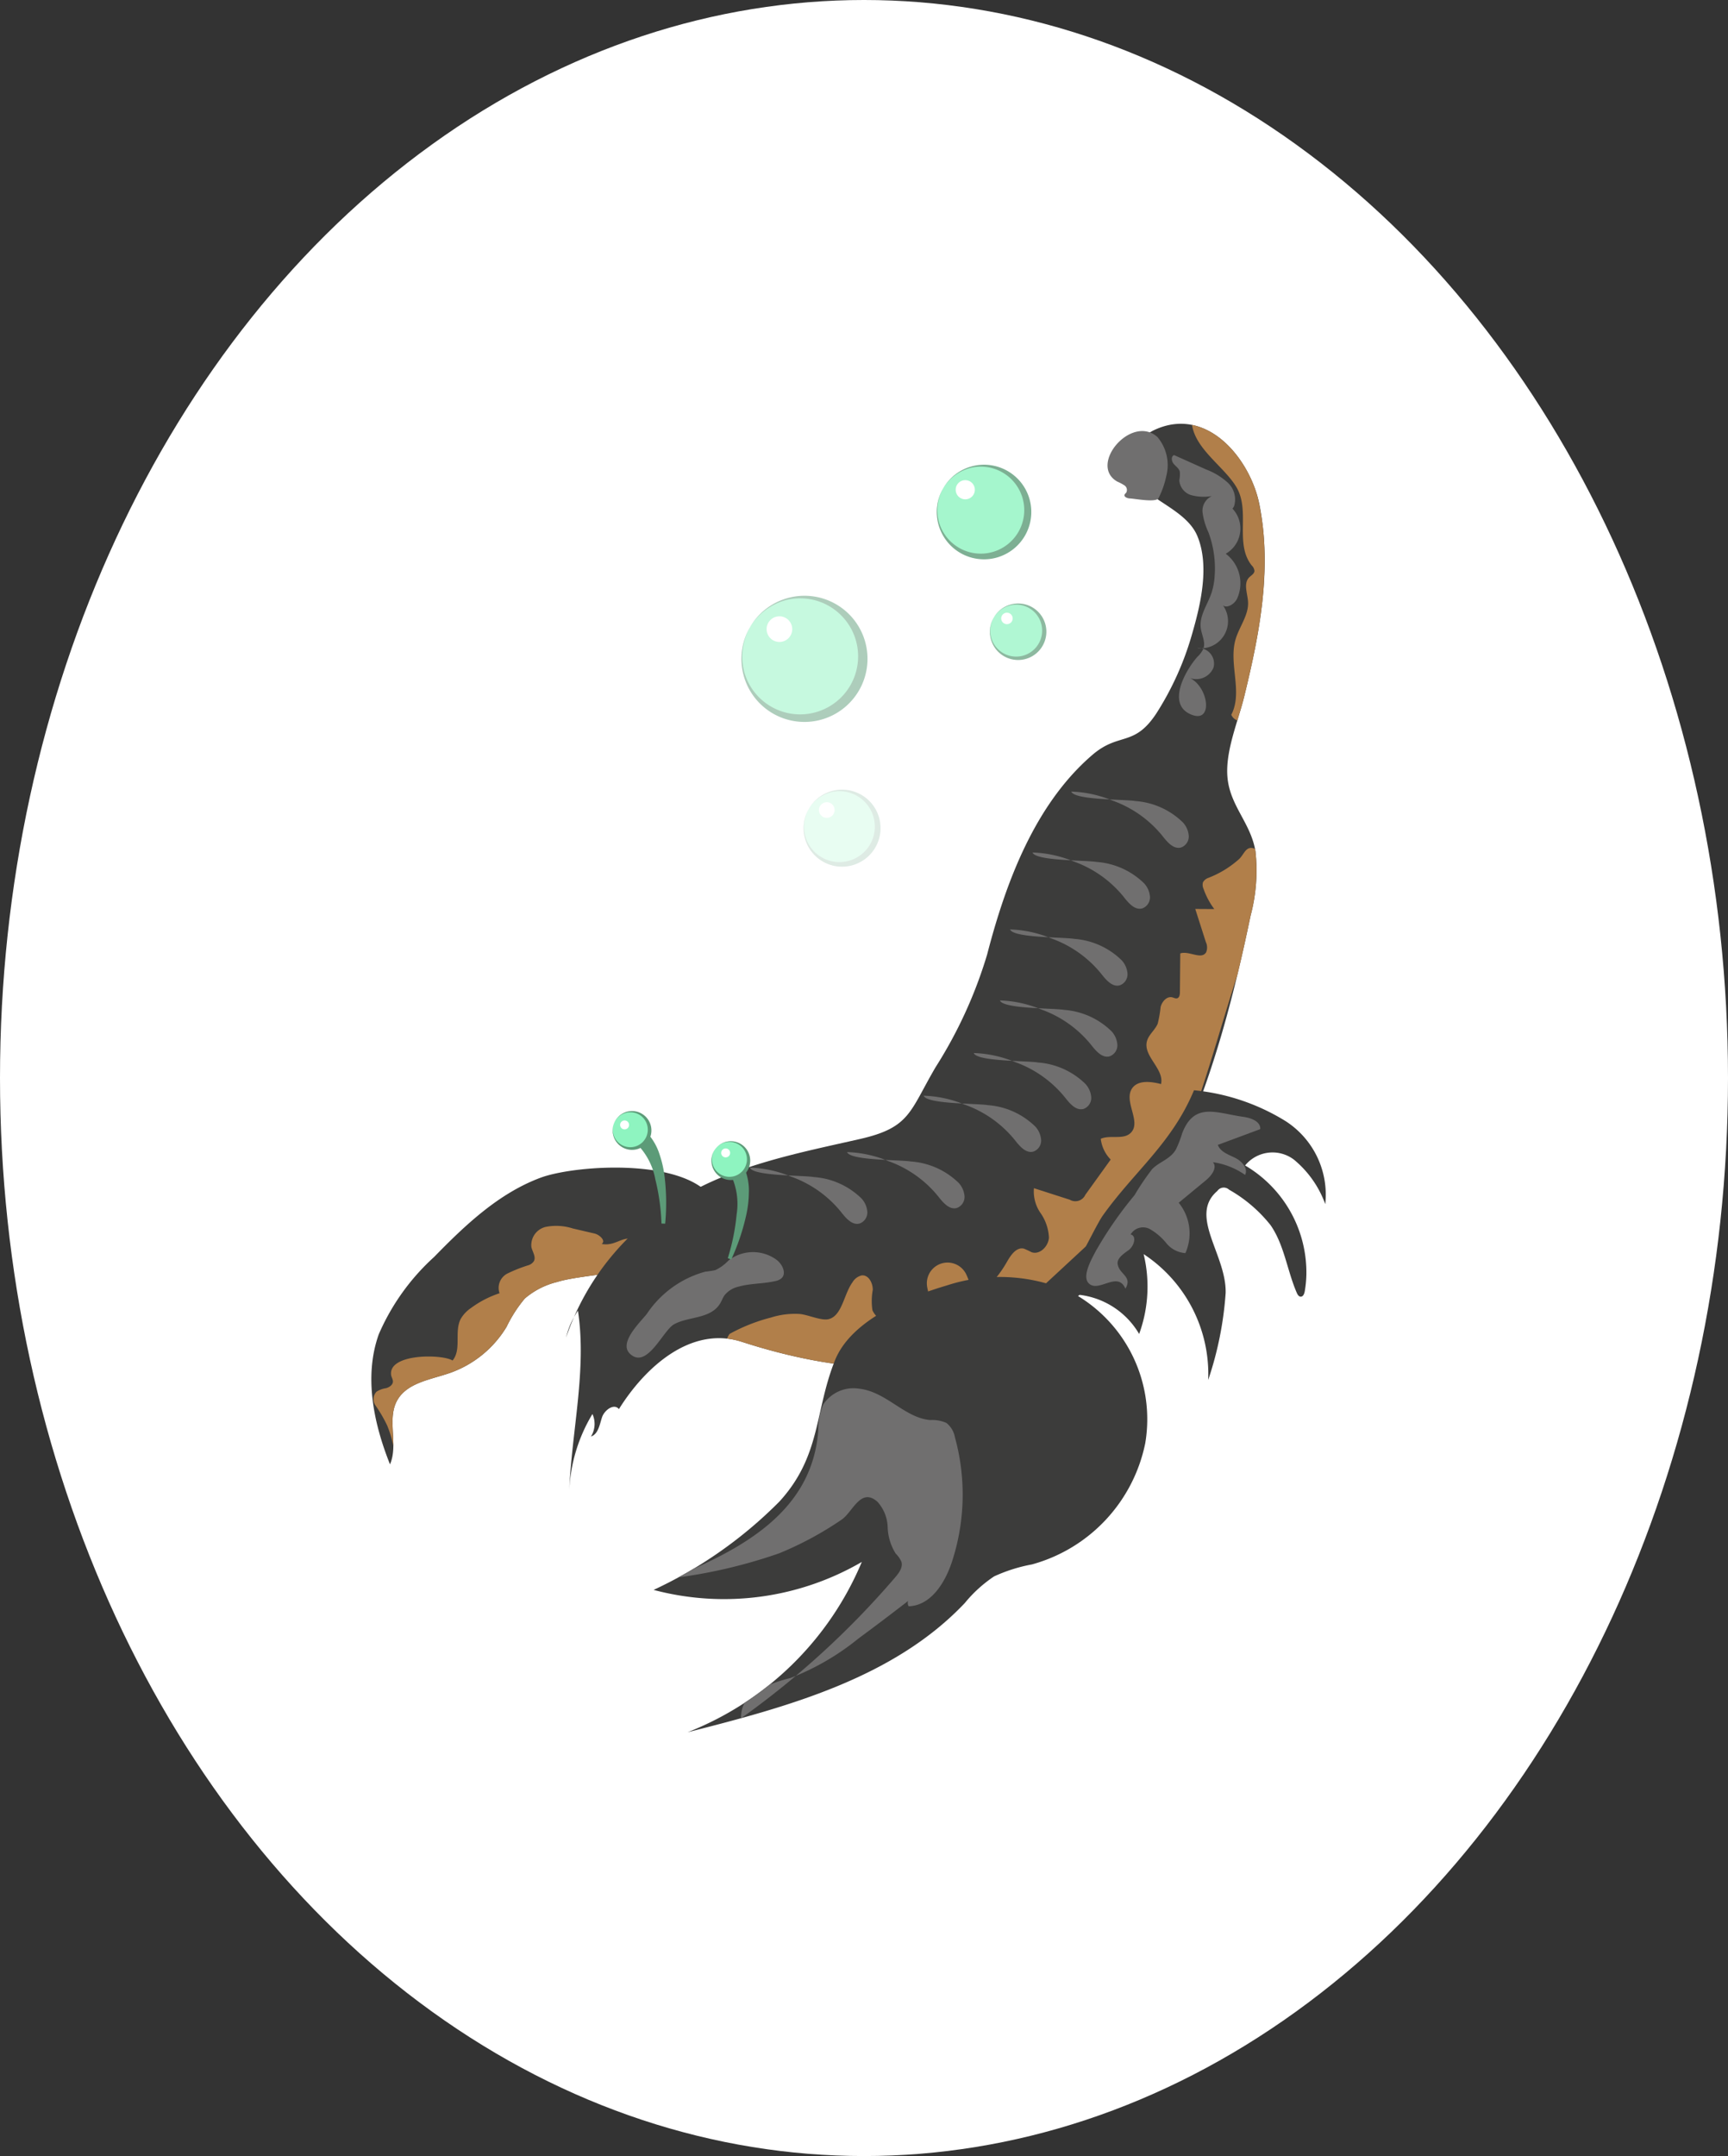 <svg xmlns="http://www.w3.org/2000/svg" xmlns:xlink="http://www.w3.org/1999/xlink" viewBox="0 0 114.04 142.234"><rect x="0" y="0" width="114.04" height="142.234" fill="#333333" stroke="none"/><defs><style>.a{fill:#3c3c3b;}.b{fill:#fff;}.c{clip-path:url(#a);}.d{fill:#b17f4a;}.e{clip-path:url(#b);}.f{clip-path:url(#c);}.g{fill:#706f6f;}.h{opacity:0.8;}.i{fill:#8ef4c0;}.j{fill:#5c9b78;}.k{opacity:0.7;}.l{opacity:0.5;}.m{opacity:0.2;}</style><clipPath id="a"><path class="a" d="M35.677,77.693c-2.758,1.025-4.968,3.118-7.022,5.224A14.82,14.82,0,0,0,24.998,88.021c-.989,2.765-.348,5.855.74,8.582.569-1.312-.221-2.96.47-4.212.65-1.177,2.21-1.375,3.479-1.815A7.13,7.13,0,0,0,33.428,87.538a8.922,8.922,0,0,1,1.206-1.875,5.155,5.155,0,0,1,2.137-1.092c2.477-.781,10.893-.631,10.696-4.182C47.236,76.208,38.228,76.745,35.677,77.693Z"/></clipPath><clipPath id="b"><path class="a" d="M44.96,79.003a16.915,16.915,0,0,0-7.603,9.237,5.308,5.308,0,0,1,.785-1.773c.597,3.898-.426,8.003-.575,11.914a10.669,10.669,0,0,1,1.531-5.098,1.573,1.573,0,0,1-.098,1.485c.483-.16.571-.785.73-1.268s.804-.943,1.115-.54c1.738-2.785,4.768-5.524,8.122-4.437,6.221,2.016,13.409,2.785,18.995-.614C77.031,82.387,80.507,70.145,82.534,60.403a11.553,11.553,0,0,0,.319-4.258c-.315-1.856-1.653-2.95-1.841-4.815-.175-1.742.696-3.722,1.103-5.391,1.009-4.134,1.841-8.351,1.008-12.622-.589-3.016-3.446-6.565-6.921-4.96a2.551,2.551,0,0,0-1.484,2.572c.282,1.916,3.472,2.437,4.303,4.437.806,1.942.231,4.449-.325,6.374a19.664,19.664,0,0,1-2.381,5.322c-1.475,2.24-2.454,1.222-4.217,2.733-3.811,3.268-5.728,8.448-6.952,13.175a29.7,29.7,0,0,1-3.405,7.438c-1.719,2.934-1.668,3.976-4.985,4.731C52.902,76.019,48.504,76.845,44.96,79.003Z"/></clipPath><clipPath id="c"><path class="a" d="M51.444,99.05a28.71,28.71,0,0,1-8.309,5.835,18.087,18.087,0,0,0,13.74-1.844,20.622,20.622,0,0,1-11.501,11.236c6.616-1.678,13.608-3.569,18.3-8.527a8.794,8.794,0,0,1,1.933-1.756,10.529,10.529,0,0,1,2.496-.789,10.456,10.456,0,0,0,7.478-7.997,9.509,9.509,0,0,0-4.586-9.798,11.294,11.294,0,0,0-8.517-.607c-2.617.772-6.318,2.288-7.38,4.952C53.747,93.14,54.194,96.034,51.444,99.05Z"/></clipPath></defs><ellipse class="b" cx="57.02" cy="71.117" rx="57.02" ry="71.117"/><path class="a" d="M35.677,77.693c-2.758,1.025-4.968,3.118-7.022,5.224A14.82,14.82,0,0,0,24.998,88.021c-.989,2.765-.348,5.855.74,8.582.569-1.312-.221-2.96.47-4.212.65-1.177,2.21-1.375,3.479-1.815A7.13,7.13,0,0,0,33.428,87.538a8.922,8.922,0,0,1,1.206-1.875,5.155,5.155,0,0,1,2.137-1.092c2.477-.781,10.893-.631,10.696-4.182C47.236,76.208,38.228,76.745,35.677,77.693Z"/><g class="c"><path class="d" d="M35.947,88.774c1.173-.881,1.75-2.349,2.896-3.214.483-.364.858-.263,1.347-.497.515-.247.711-.637,1.124-1.013.745-.677,1.921-.796.961-1.885-.941-1.068-1.463.119-2.57-.104.301-.192-.123-.605-.471-.686l-1.428-.332a3.589,3.589,0,0,0-1.788-.106,1.234,1.234,0,0,0-.948,1.338c.075.316.319.646.16.928a.676.676,0,0,1-.34.258,9.633,9.633,0,0,0-1.417.561,1.062,1.062,0,0,0-.504,1.293,6.64,6.64,0,0,0-1.88.97,2.22,2.22,0,0,0-.684.723c-.438.841.071,2.017-.538,2.744-.696-.433-4.246-.469-4.055.955.02.149.122.283.119.433-.005.225-.237.376-.453.438a1.577,1.577,0,0,0-.629.231.724.724,0,0,0-.098.866,9.296,9.296,0,0,1,.799,1.361,7.524,7.524,0,0,1,.543,2.314,15.098,15.098,0,0,1,6.71-6.019A16.152,16.152,0,0,0,35.947,88.774Z"/></g><path class="a" d="M44.96,79.003a16.915,16.915,0,0,0-7.603,9.237,5.308,5.308,0,0,1,.785-1.773c.597,3.898-.426,8.003-.575,11.914a10.669,10.669,0,0,1,1.531-5.098,1.573,1.573,0,0,1-.098,1.485c.483-.16.571-.785.73-1.268s.804-.943,1.115-.54c1.738-2.785,4.768-5.524,8.122-4.437,6.221,2.016,13.409,2.785,18.995-.614C77.031,82.387,80.507,70.145,82.534,60.403a11.553,11.553,0,0,0,.319-4.258c-.315-1.856-1.653-2.95-1.841-4.815-.175-1.742.696-3.722,1.103-5.391,1.009-4.134,1.841-8.351,1.008-12.622-.589-3.016-3.446-6.565-6.921-4.96a2.551,2.551,0,0,0-1.484,2.572c.282,1.916,3.472,2.437,4.303,4.437.806,1.942.231,4.449-.325,6.374a19.664,19.664,0,0,1-2.381,5.322c-1.475,2.24-2.454,1.222-4.217,2.733-3.811,3.268-5.728,8.448-6.952,13.175a29.7,29.7,0,0,1-3.405,7.438c-1.719,2.934-1.668,3.976-4.985,4.731C52.902,76.019,48.504,76.845,44.96,79.003Z"/><g class="e"><path class="d" d="M61.201,91.914a84.491,84.491,0,0,1-9.188-1.265,22.208,22.208,0,0,1-2.478-.532,2.653,2.653,0,0,1-1.32-.728,1.08,1.08,0,0,1-.062-1.393,11.599,11.599,0,0,1,2.728-1.079,5.242,5.242,0,0,1,1.845-.237c.545.023,1.456.466,1.955.345.898-.217,1.004-1.654,1.585-2.44a.945.945,0,0,1,.609-.447c.45-.043.731.503.724.955a4.108,4.108,0,0,0-.022,1.345,1.395,1.395,0,0,0,1.571.782,4.07,4.07,0,0,0,1.678-.877,1.207,1.207,0,0,0,.432-.46c.141-.335-.041-.709-.082-1.07a1.367,1.367,0,0,1,2.59-.747c.239.497.4,1.288.941,1.182a.823.823,0,0,0,.391-.25,7.854,7.854,0,0,0,1.351-1.745c.254-.447.626-1.001,1.126-.88a5.455,5.455,0,0,1,.501.234c.546.192,1.112-.385,1.149-.962a3.076,3.076,0,0,0-.552-1.619,2.49,2.49,0,0,1-.438-1.641l2.366.76a.723.723,0,0,0,1.026-.324L73.3,76.496A2.343,2.343,0,0,1,72.645,75.126c.631-.278,1.499.092,1.985-.398.71-.718-.472-2.044.064-2.899.372-.593,1.251-.49,1.929-.314.226-.996-1.187-1.83-.933-2.819.114-.444.54-.743.714-1.168a7.801,7.801,0,0,0,.191-1.095c.09-.361.412-.728.772-.638.109.027.217.094.324.061.147-.046.175-.239.177-.393l.024-2.566c.572-.195,1.394.443,1.707-.074a.829.829,0,0,0-.018-.673l-.699-2.186,1.256.007a4.922,4.922,0,0,1-.713-1.341.608.608,0,0,1-.033-.427.648.648,0,0,1,.352-.289,6.63,6.63,0,0,0,2.048-1.256c.334-.337.439-.865.977-.684,1.63.548.287,4.355-.056,5.279-1.925,5.182-3.056,10.528-5.287,15.633"/><path class="d" d="M82.606,37.301a.579.579,0,0,1,.182.365c-.012.191-.222.294-.355.432-.384.4-.102,1.047-.068,1.6.054.882-.582,1.644-.827,2.493-.464,1.611.498,3.475-.279,4.961.261.615,1.244.55,1.668.035A2.969,2.969,0,0,0,83.38,45.277l.042-7.113a17.9,17.9,0,0,0-.905-7.044c-.62-1.485-2.081-3.359-3.872-3.288.119,1.732,2.102,2.898,2.938,4.279C82.547,33.704,81.456,35.849,82.606,37.301Z"/></g><path class="a" d="M51.444,99.05a28.71,28.71,0,0,1-8.309,5.835,18.087,18.087,0,0,0,13.74-1.844,20.622,20.622,0,0,1-11.501,11.236c6.616-1.678,13.608-3.569,18.3-8.527a8.794,8.794,0,0,1,1.933-1.756,10.529,10.529,0,0,1,2.496-.789,10.456,10.456,0,0,0,7.478-7.997,9.509,9.509,0,0,0-4.586-9.798,11.294,11.294,0,0,0-8.517-.607c-2.617.772-6.318,2.288-7.38,4.952C53.747,93.14,54.194,96.034,51.444,99.05Z"/><g class="f"><path class="g" d="M45.06,103.804c4.34-1.856,8.542-4.308,8.941-9.407a4.301,4.301,0,0,1,.327-1.739,2.385,2.385,0,0,1,2.38-1.045c1.786.201,3.008,1.933,4.685,2.067a2.296,2.296,0,0,1,1.066.191,1.558,1.558,0,0,1,.559.936,14.227,14.227,0,0,1-.14,8.056c-.442,1.451-1.393,3.054-2.909,3.104a.416.416,0,0,1,.321-.631q-1.807,1.408-3.651,2.768a16.488,16.488,0,0,1-4.465,2.591,10.833,10.833,0,0,0-2.165.783,2.014,2.014,0,0,0-1.101,1.876,56.791,56.791,0,0,0,10.183-9.311c.247-.289.508-.651.398-1.015a1.809,1.809,0,0,0-.379-.541,3.494,3.494,0,0,1-.528-1.746,2.61,2.61,0,0,0-.679-1.674c-1.104-.972-1.634.698-2.36,1.183a22.145,22.145,0,0,1-4.123,2.222,33.833,33.833,0,0,1-8.228,1.76"/></g><path class="a" d="M86.215,84.081A7.338,7.338,0,0,1,86.106,85.191c-.028.158-.105.353-.265.35-.129-.002-.21-.138-.261-.257-.637-1.469-.818-3.147-1.73-4.463a9.425,9.425,0,0,0-2.739-2.339.513.513,0,0,0-.771.084c-1.922,1.638.612,4.218.547,6.735a22.732,22.732,0,0,1-1.152,5.735,9.481,9.481,0,0,0-4.26-8.302,9.109,9.109,0,0,1-.297,5.268,5.284,5.284,0,0,0-5.801-2.472c.941-.249,2.783-4.47,3.405-5.344,2.074-2.913,4.559-4.759,6.016-8.262a14.032,14.032,0,0,1,6.035,2.03,5.771,5.771,0,0,1,2.628,5.484,6.791,6.791,0,0,0-2.065-2.935,2.339,2.339,0,0,0-3.226.383A8.188,8.188,0,0,1,86.215,84.081Z"/><path class="g" d="M47.542,85.962c.095-.162.157-.344.263-.499a1.636,1.636,0,0,1,.936-.583c.784-.222,1.62-.182,2.414-.365a.889.889,0,0,0,.419-.187c.346-.324.063-.918-.311-1.209a2.638,2.638,0,0,0-3.189.039,2.887,2.887,0,0,1-.87.634,5.845,5.845,0,0,1-.654.098A6.783,6.783,0,0,0,42.686,86.68c-.443.555-1.87,1.904-1.116,2.624,1.12,1.069,2.176-1.521,2.904-1.934C45.435,86.826,46.914,87.036,47.542,85.962Z"/><path class="g" d="M68.499,70.092a4.998,4.998,0,0,1,3.134,1.413,1.466,1.466,0,0,1,.384.889.772.772,0,0,1-.51.762c-.505.138-.924-.376-1.247-.788a7.451,7.451,0,0,0-3.282-2.308,7.687,7.687,0,0,0-2.713-.591C64.474,70.035,67.741,69.966,68.499,70.092Z"/><path class="g" d="M65.192,72.906a4.998,4.998,0,0,1,3.134,1.413,1.466,1.466,0,0,1,.384.889.772.772,0,0,1-.51.762c-.505.138-.924-.376-1.247-.788a7.451,7.451,0,0,0-3.282-2.308,7.687,7.687,0,0,0-2.713-.591C61.166,72.849,64.433,72.78,65.192,72.906Z"/><path class="g" d="M60.137,76.626a4.998,4.998,0,0,1,3.134,1.413,1.466,1.466,0,0,1,.384.889.772.772,0,0,1-.51.762c-.505.138-.924-.376-1.247-.788a7.451,7.451,0,0,0-3.282-2.308,7.687,7.687,0,0,0-2.713-.591C56.112,76.569,59.379,76.501,60.137,76.626Z"/><path class="g" d="M53.722,77.651a4.998,4.998,0,0,1,3.134,1.413,1.466,1.466,0,0,1,.384.889.772.772,0,0,1-.51.762c-.505.138-.924-.376-1.247-.788a7.451,7.451,0,0,0-3.282-2.308,7.687,7.687,0,0,0-2.713-.591C49.697,77.594,52.964,77.525,53.722,77.651Z"/><path class="g" d="M70.223,66.621a4.998,4.998,0,0,1,3.134,1.413,1.466,1.466,0,0,1,.384.889.772.772,0,0,1-.51.762c-.505.138-.924-.376-1.247-.788a7.451,7.451,0,0,0-3.282-2.308,7.687,7.687,0,0,0-2.713-.591C66.198,66.564,69.464,66.495,70.223,66.621Z"/><path class="g" d="M70.893,61.937a4.998,4.998,0,0,1,3.134,1.413,1.466,1.466,0,0,1,.384.889.772.772,0,0,1-.51.762c-.505.138-.924-.376-1.247-.788a7.451,7.451,0,0,0-3.282-2.308,7.687,7.687,0,0,0-2.713-.591C66.868,61.881,70.135,61.812,70.893,61.937Z"/><path class="g" d="M72.375,56.863a4.998,4.998,0,0,1,3.134,1.413,1.466,1.466,0,0,1,.384.889.772.772,0,0,1-.51.762c-.505.138-.924-.376-1.247-.788A7.451,7.451,0,0,0,70.855,56.83a7.687,7.687,0,0,0-2.713-.591C68.35,56.806,71.617,56.737,72.375,56.863Z"/><path class="g" d="M74.935,52.845a4.998,4.998,0,0,1,3.134,1.413,1.466,1.466,0,0,1,.384.889.772.772,0,0,1-.51.762c-.505.138-.924-.376-1.247-.788a7.451,7.451,0,0,0-3.282-2.308,7.687,7.687,0,0,0-2.713-.591C70.909,52.789,74.176,52.72,74.935,52.845Z"/><path class="g" d="M73.773,83.451c-.117-.42.366-.728.717-.986s.55-.925.127-1.031a.952.952,0,0,1,1.257-.358,3.866,3.866,0,0,1,1.102.94,1.771,1.771,0,0,0,1.256.651,3.212,3.212,0,0,0-.442-3.323l1.803-1.488c.365-.302.759-.824.454-1.186a4.913,4.913,0,0,1,2.123.839c.219-.435-.225-.915-.662-1.129s-.973-.393-1.135-.853l2.795-1.037c.042-.507-.607-.743-1.111-.812-1.76-.241-3.228-1.01-4.034,1.071a7.329,7.329,0,0,1-.418,1.081c-.38.651-1.07.797-1.562,1.289a16.598,16.598,0,0,0-1.171,1.729,25.408,25.408,0,0,0-2.584,3.736c-.22.44-.924,1.626-.422,2.092.656.61,1.9-.851,2.404.335C74.751,84.231,73.896,84.065,73.773,83.451Z"/><path class="g" d="M78.409,44.679a1.233,1.233,0,0,0,1.675-.633,1.025,1.025,0,0,0-1.078-1.292,1.792,1.792,0,0,0,1.634-2.908c.216.37.799.051.991-.331a2.445,2.445,0,0,0-.737-2.985,1.912,1.912,0,0,0,.213-3.182c-.157-.034-.156.277.003.3s.286-.134.342-.285a1.515,1.515,0,0,0-.426-1.524,4.457,4.457,0,0,0-1.418-.864l-2.124-.953c-.208.076-.176.394-.036.566s.35.301.411.514a1.853,1.853,0,0,1-.03.575,1.097,1.097,0,0,0,.796.991,3.212,3.212,0,0,0,1.351.058,1.071,1.071,0,0,0-.611,1.098,4.505,4.505,0,0,0,.385,1.288,6.839,6.839,0,0,1,.404,2.977,4.42,4.42,0,0,1-.194,1.008c-.259.781-.821,1.515-.716,2.331.06.466.336.938.168,1.378a1.717,1.717,0,0,1-.377.512c-.711.781-2.05,3.025-.536,3.769C80.148,47.897,79.781,45.185,78.409,44.679Z"/><path class="g" d="M73.727,31.766a3.368,3.368,0,0,1,.488.259.362.362,0,0,1,.103.485.542.542,0,0,0-.097.109c-.071.15.16.254.326.262.37.016,1.601.265,1.891.019a5.807,5.807,0,0,0,.532-1.499,2.862,2.862,0,0,0-.582-2.567C74.679,27.294,71.812,30.657,73.727,31.766Z"/><g class="h"><circle class="i" cx="64.834" cy="33.716" r="2.993"/><path class="j" d="M62.242,32.219a2.983,2.983,0,0,0-.264,2.262A2.87,2.87,0,1,0,64.069,30.86,2.983,2.983,0,0,0,62.242,32.219Zm0,0a3.118,3.118,0,0,1,5.69.667A3.124,3.124,0,0,1,65.664,36.813a3.118,3.118,0,0,1-3.422-4.594Z"/><circle class="b" cx="63.703" cy="32.308" r="0.634"/></g><g class="k"><circle class="i" cx="67.128" cy="41.639" r="1.788"/><path class="j" d="M65.58,40.745a1.779,1.779,0,0,0-.158,1.351,1.714,1.714,0,1,0,1.249-2.163A1.781,1.781,0,0,0,65.58,40.745Zm0,0a1.862,1.862,0,0,1,3.398.398,1.866,1.866,0,0,1-1.355,2.346,1.862,1.862,0,0,1-2.044-2.744Z"/><circle class="b" cx="66.453" cy="40.798" r="0.379"/></g><g class="l"><circle class="i" cx="52.947" cy="43.382" r="3.992"/><path class="j" d="M49.49,41.386a3.977,3.977,0,0,0-.352,3.017,3.828,3.828,0,1,0,2.789-4.83A3.976,3.976,0,0,0,49.49,41.386Zm0,0a4.158,4.158,0,0,1,7.589.889,4.167,4.167,0,0,1-3.025,5.238,4.158,4.158,0,0,1-4.564-6.127Z"/><circle class="b" cx="51.438" cy="41.504" r="0.846"/></g><g class="m"><circle class="i" cx="55.484" cy="54.584" r="2.438"/><path class="j" d="M53.373,53.365a2.428,2.428,0,0,0-.215,1.842,2.338,2.338,0,1,0,1.703-2.949A2.429,2.429,0,0,0,53.373,53.365Zm0,0a2.539,2.539,0,0,1,4.634.543,2.544,2.544,0,0,1-1.847,3.198,2.539,2.539,0,0,1-2.787-3.741Z"/><circle class="b" cx="54.563" cy="53.437" r="0.517"/></g><path class="j" d="M43.654,80.715a14.031,14.031,0,0,0-.405-2.911A4.433,4.433,0,0,0,42.009,75.446l.662-.75a3.771,3.771,0,0,1,.857,1.46,7.232,7.232,0,0,1,.339,1.531,14.442,14.442,0,0,1,.031,3.039Z"/><circle class="i" cx="41.654" cy="74.552" r="1.218"/><path class="j" d="M40.528,74.086a1.155,1.155,0,1,0,1.567-.602A1.166,1.166,0,0,0,40.528,74.086Zm0,0a1.28,1.28,0,1,1,.636,1.648A1.283,1.283,0,0,1,40.528,74.086Z"/><circle class="b" cx="41.22" cy="74.21" r="0.296"/><path class="j" d="M48.031,83.001a14.016,14.016,0,0,0,.583-2.881,4.434,4.434,0,0,0-.39-2.635l.873-.488a3.767,3.767,0,0,1,.325,1.661,7.247,7.247,0,0,1-.187,1.557,14.447,14.447,0,0,1-.978,2.877Z"/><circle class="i" cx="48.185" cy="76.523" r="1.218"/><path class="j" d="M47.278,75.711a1.155,1.155,0,1,0,1.678-.048A1.166,1.166,0,0,0,47.278,75.711Zm0,0a1.28,1.28,0,1,1,.053,1.766A1.282,1.282,0,0,1,47.278,75.711Z"/><circle class="b" cx="47.89" cy="76.057" r="0.296"/></svg>